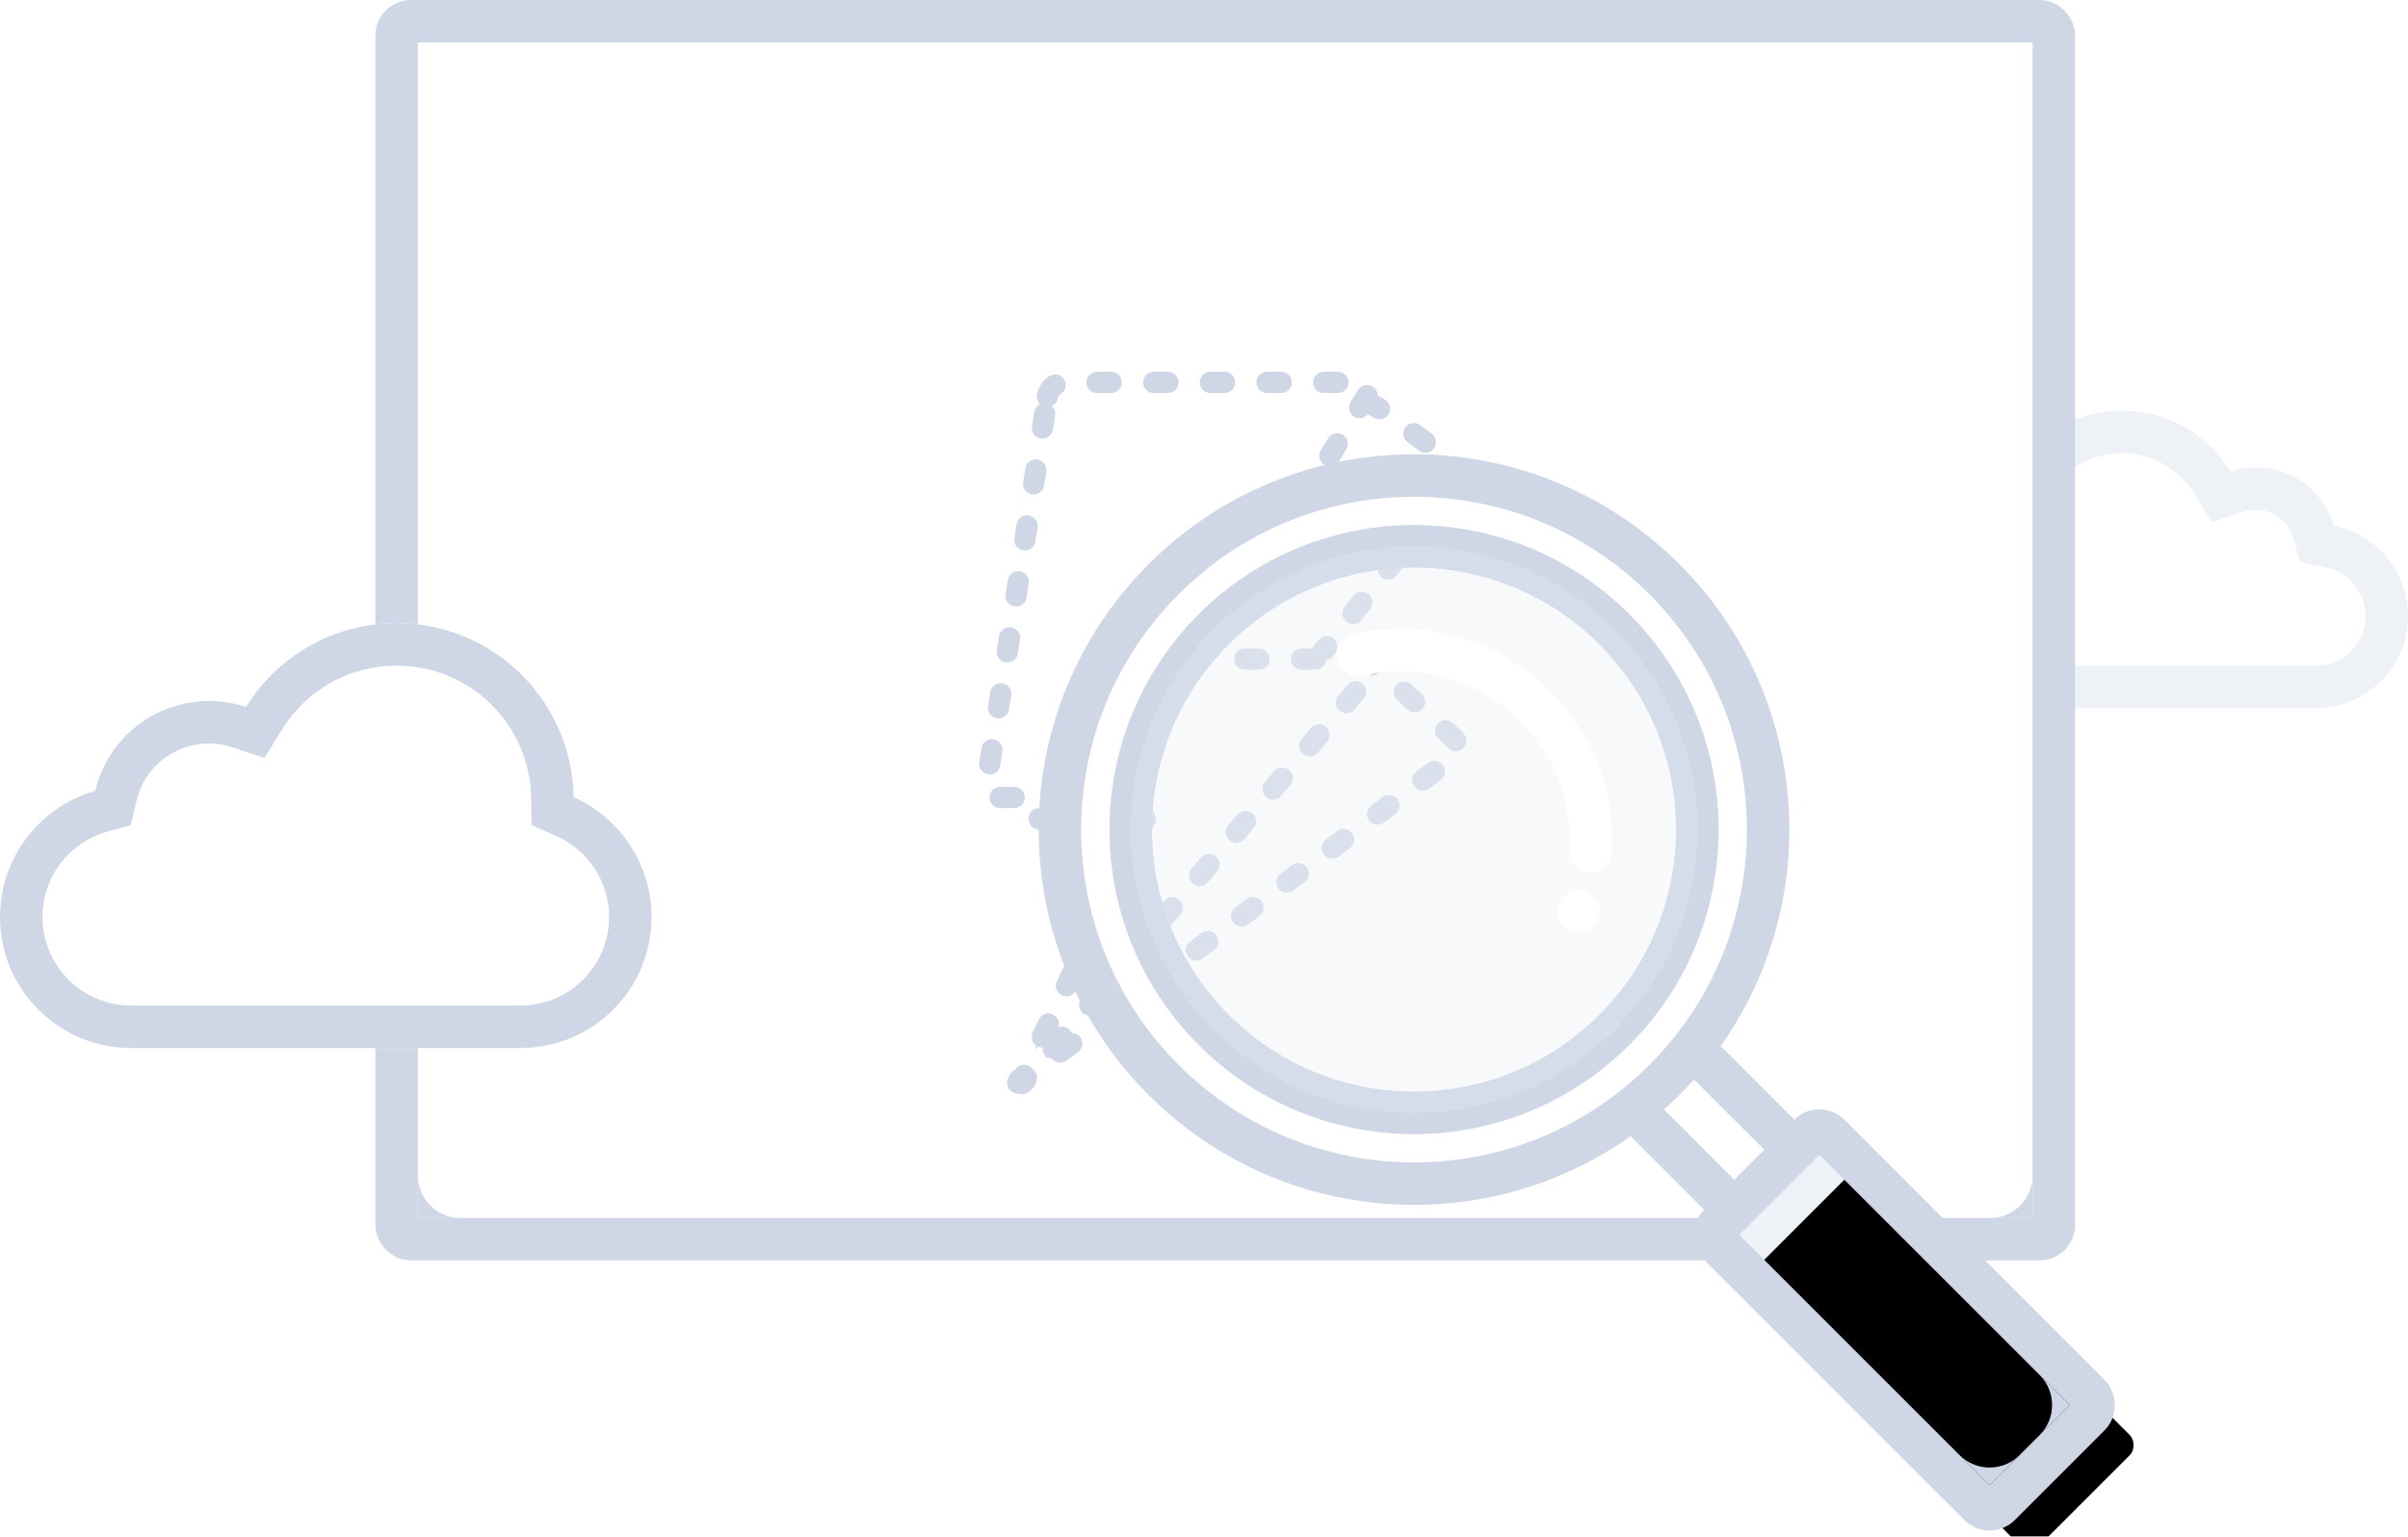 <svg width="340" height="217" viewBox="0 0 340 217" version="1.1" xmlns="http://www.w3.org/2000/svg" xmlns:xlink="http://www.w3.org/1999/xlink"><title>Group 3</title><desc>Created with Sketch.</desc><defs><rect id="path-1" x="53" y="0" width="240" height="178" rx="2"/><path d="M13.439,111.702 C5.682,113.904 0,121.037 0,129.5 C0,139.717 8.286,148 18.507,148 L73.493,148 C83.714,148 92,139.72 92,129.5 C92,121.953 87.479,115.461 80.997,112.584 C80.774,98.969 69.668,88 56,88 C47.018,88 39.143,92.736 34.735,99.848 C33.09,99.298 31.33,99 29.5,99 C21.694,99 15.155,104.42 13.439,111.702 Z" id="path-2"/><rect id="path-3" x="0" y="0" width="22" height="56" rx="2"/><filter x="-31.8%" y="-12.5%" width="163.6%" height="125%" filterUnits="objectBoundingBox" id="filter-4"><feOffset dx="0" dy="8" in="SourceAlpha" result="shadowOffsetInner1"/><feComposite in="shadowOffsetInner1" in2="SourceAlpha" operator="arithmetic" k2="-1" k3="1" result="shadowInnerInner1"/><feColorMatrix values="0 0 0 0 1 0 0 0 0 1 0 0 0 0 1 0 0 0 1 0" type="matrix" in="shadowInnerInner1"/></filter><rect id="path-5" x=".243" y=".757" width="31" height="72"/></defs><g id="Symbols" stroke="none" stroke-width="1" fill="none" fill-rule="evenodd"><g id="Page-Not-found---404" transform="translate(-219, 0)"><g id="Group-3" transform="translate(219, 0)"><path d="M288.345,75.094 L287.831,76.837 L286.048,77.189 C281.403,78.106 278,82.202 278,87 C278,92.521 282.48,97 287.997,97 L327.003,97 C332.524,97 337,92.524 337,87 C337,83.36 335.039,80.064 331.928,78.297 L330.439,77.451 L330.41,75.739 C330.272,67.566 323.6,61 315.413,61 C310.143,61 305.348,63.736 302.633,68.142 L301.392,70.154 L299.146,69.419 C298.301,69.143 297.412,69 296.5,69 C292.705,69 289.4,71.51 288.345,75.094 Z" id="Cloud" stroke="#EEF1F6" stroke-width="6" transform="translate(307.5, 79) scale(-1, 1) translate(-307.5, -79)"/><g id="Rectangle-1547"><use fill="#FFF" fill-rule="evenodd" xlink:href="#path-1"/><rect stroke="#CFD7E6" stroke-width="6" x="56" y="3" width="234" height="172" rx="2"/></g><g id="Cloud"><use fill="#FFF" fill-rule="evenodd" xlink:href="#path-2"/><path stroke="#CFD7E6" stroke-width="6" d="M16.359,112.39 L15.955,114.106 L14.259,114.588 C7.648,116.465 3,122.525 3,129.5 C3,138.06 9.943,145 18.507,145 L73.493,145 C82.058,145 89,138.062 89,129.5 C89,123.312 85.34,117.794 79.779,115.326 L78.028,114.548 L77.997,112.633 C77.801,100.638 68.014,91 56,91 C48.291,91 41.273,94.994 37.285,101.428 L36.035,103.446 L33.784,102.693 C32.417,102.236 30.976,102 29.5,102 C23.204,102 17.783,106.347 16.359,112.39 Z"/></g><g id="Group" transform="translate(139, 54)" stroke="#CFD7E6" stroke-width="3" stroke-linecap="round" stroke-dasharray="2,6"><path d="M54.018,2.774 C55.018,3.234 56.543,4.145 57.421,4.807 L67.011,12.037 C67.456,12.372 67.543,12.989 67.193,13.433 C67.193,13.433 50.659,34.372 41.998,45.372 C40.737,46.974 37.429,51.237 37.429,51.237 L25.546,68.729 L4.647,60.406 C3.618,59.996 3.354,58.967 4.05,58.115 L50.566,1.188 L54.018,2.774 Z" id="Path-35"/><path d="M52.955,40.565 C53.664,39.711 54.893,39.632 55.703,40.391 L66.338,50.361 C67.147,51.119 67.085,52.272 66.206,52.932 L5.462,98.529 C4.58,99.191 4.431,99.046 5.148,98.181 L52.955,40.565 Z" id="Path-36"/><path d="M8.884,1.984 C9.056,0.888 10.093,0 11.201,0 L53.167,0 C54.275,0 54.701,0.763 54.12,1.704 L32.087,37.376 C31.506,38.317 31.934,39.08 33.04,39.08 L54.316,39.08 C55.424,39.08 55.741,39.765 55.03,40.602 L5.889,98.479 C5.176,99.319 4.979,99.192 5.45,98.195 L23.286,60.425 C23.756,59.429 23.25,58.621 22.142,58.621 L1.996,58.621 C0.894,58.621 0.139,57.735 0.311,56.637 L8.884,1.984 Z" id="Path-34" fill="#FFF"/></g><g id="Group-2" transform="translate(226.525, 144.025) scale(-1, 1) rotate(-315) translate(-226.525, -144.025) translate(176.525, 56.025)"><rect id="Rectangle-453" stroke="#CFD7E6" stroke-width="6" fill="#FFF" x="44" y="96" width="12" height="74" rx="2"/><g id="Group-4" transform="translate(39, 119.929)"><g id="Rectangle-453"><use fill="#EEF1F6" fill-rule="evenodd" xlink:href="#path-3"/><use fill="#000" fill-opacity="1" filter="url(#filter-4)" xlink:href="#path-3"/><use stroke="#CFD7E6" stroke-width="6" xlink:href="#path-3"/></g><path d="M3,50 L3,41 L12,41 L9.001,41 C5.687,41 3,43.693 3,47 L3,50 Z" id="Rectangle-189-Copy-10" fill="#CFD7E6" transform="translate(7.5, 47) scale(1, -1) translate(-7.5, -47)"/><path d="M10,50 L10,41 L19,41 L16.001,41 C12.687,41 10,43.693 10,47 L10,50 Z" id="Rectangle-189-Copy-10" fill="#CFD7E6" transform="translate(14.5, 47) scale(-1, -1) translate(-14.5, -47)"/></g><path d="M50,100 C22.386,100 -6.82121026e-13,77.614 -6.82121026e-13,50 C-6.82121026e-13,22.386 22.386,5.68434189e-13 50,5.68434189e-13 C77.614,5.68434189e-13 100,22.386 100,50 C100,77.614 77.614,100 50,100 Z M50,90 C72.091,90 90,72.091 90,50 C90,27.909 72.091,10 50,10 C27.909,10 10,27.909 10,50 C10,72.091 27.909,90 50,90 Z" id="Combined-Shape" stroke="#CFD7E6" stroke-width="6" fill="#FFF"/><path d="M50,90 C72.091,90 90,72.091 90,50 C90,27.909 72.091,10 50,10 C27.909,10 10,27.909 10,50 C10,72.091 27.909,90 50,90 Z" id="Oval-76" stroke="#CFD7E6" stroke-width="6" fill="#EEF1F6" opacity=".4"/><g id="Group-5" transform="translate(14.414, 1.586)"><mask id="mask-6" fill="#fff"><use xlink:href="#path-5"/></mask><path d="M38.142,75.142 C53.054,75.142 65.142,63.054 65.142,48.142 C65.142,33.23 53.054,21.142 38.142,21.142 C23.23,21.142 11.142,33.23 11.142,48.142 C11.142,63.054 23.23,75.142 38.142,75.142 Z" id="Oval-76" stroke="#FFF" stroke-width="6" stroke-linecap="round" stroke-dasharray="50" mask="url(#mask-6)"/></g><circle id="Oval-80" fill="#FFF" cx="41.757" cy="74.586" r="3"/></g><path d="M59,169 L59,160 L68,160 L65.001,160 C61.687,160 59,162.693 59,166 L59,169 Z" id="Rectangle-189-Copy-10" fill="#CFD7E7" transform="translate(63.5, 166) scale(1, -1) translate(-63.5, -166)"/><path d="M278,169 L278,160 L287,160 L284.001,160 C280.687,160 278,162.693 278,166 L278,169 Z" id="Rectangle-189-Copy-10" fill="#CFD7E7" transform="translate(282.5, 166) scale(-1, -1) translate(-282.5, -166)"/></g></g></g></svg>